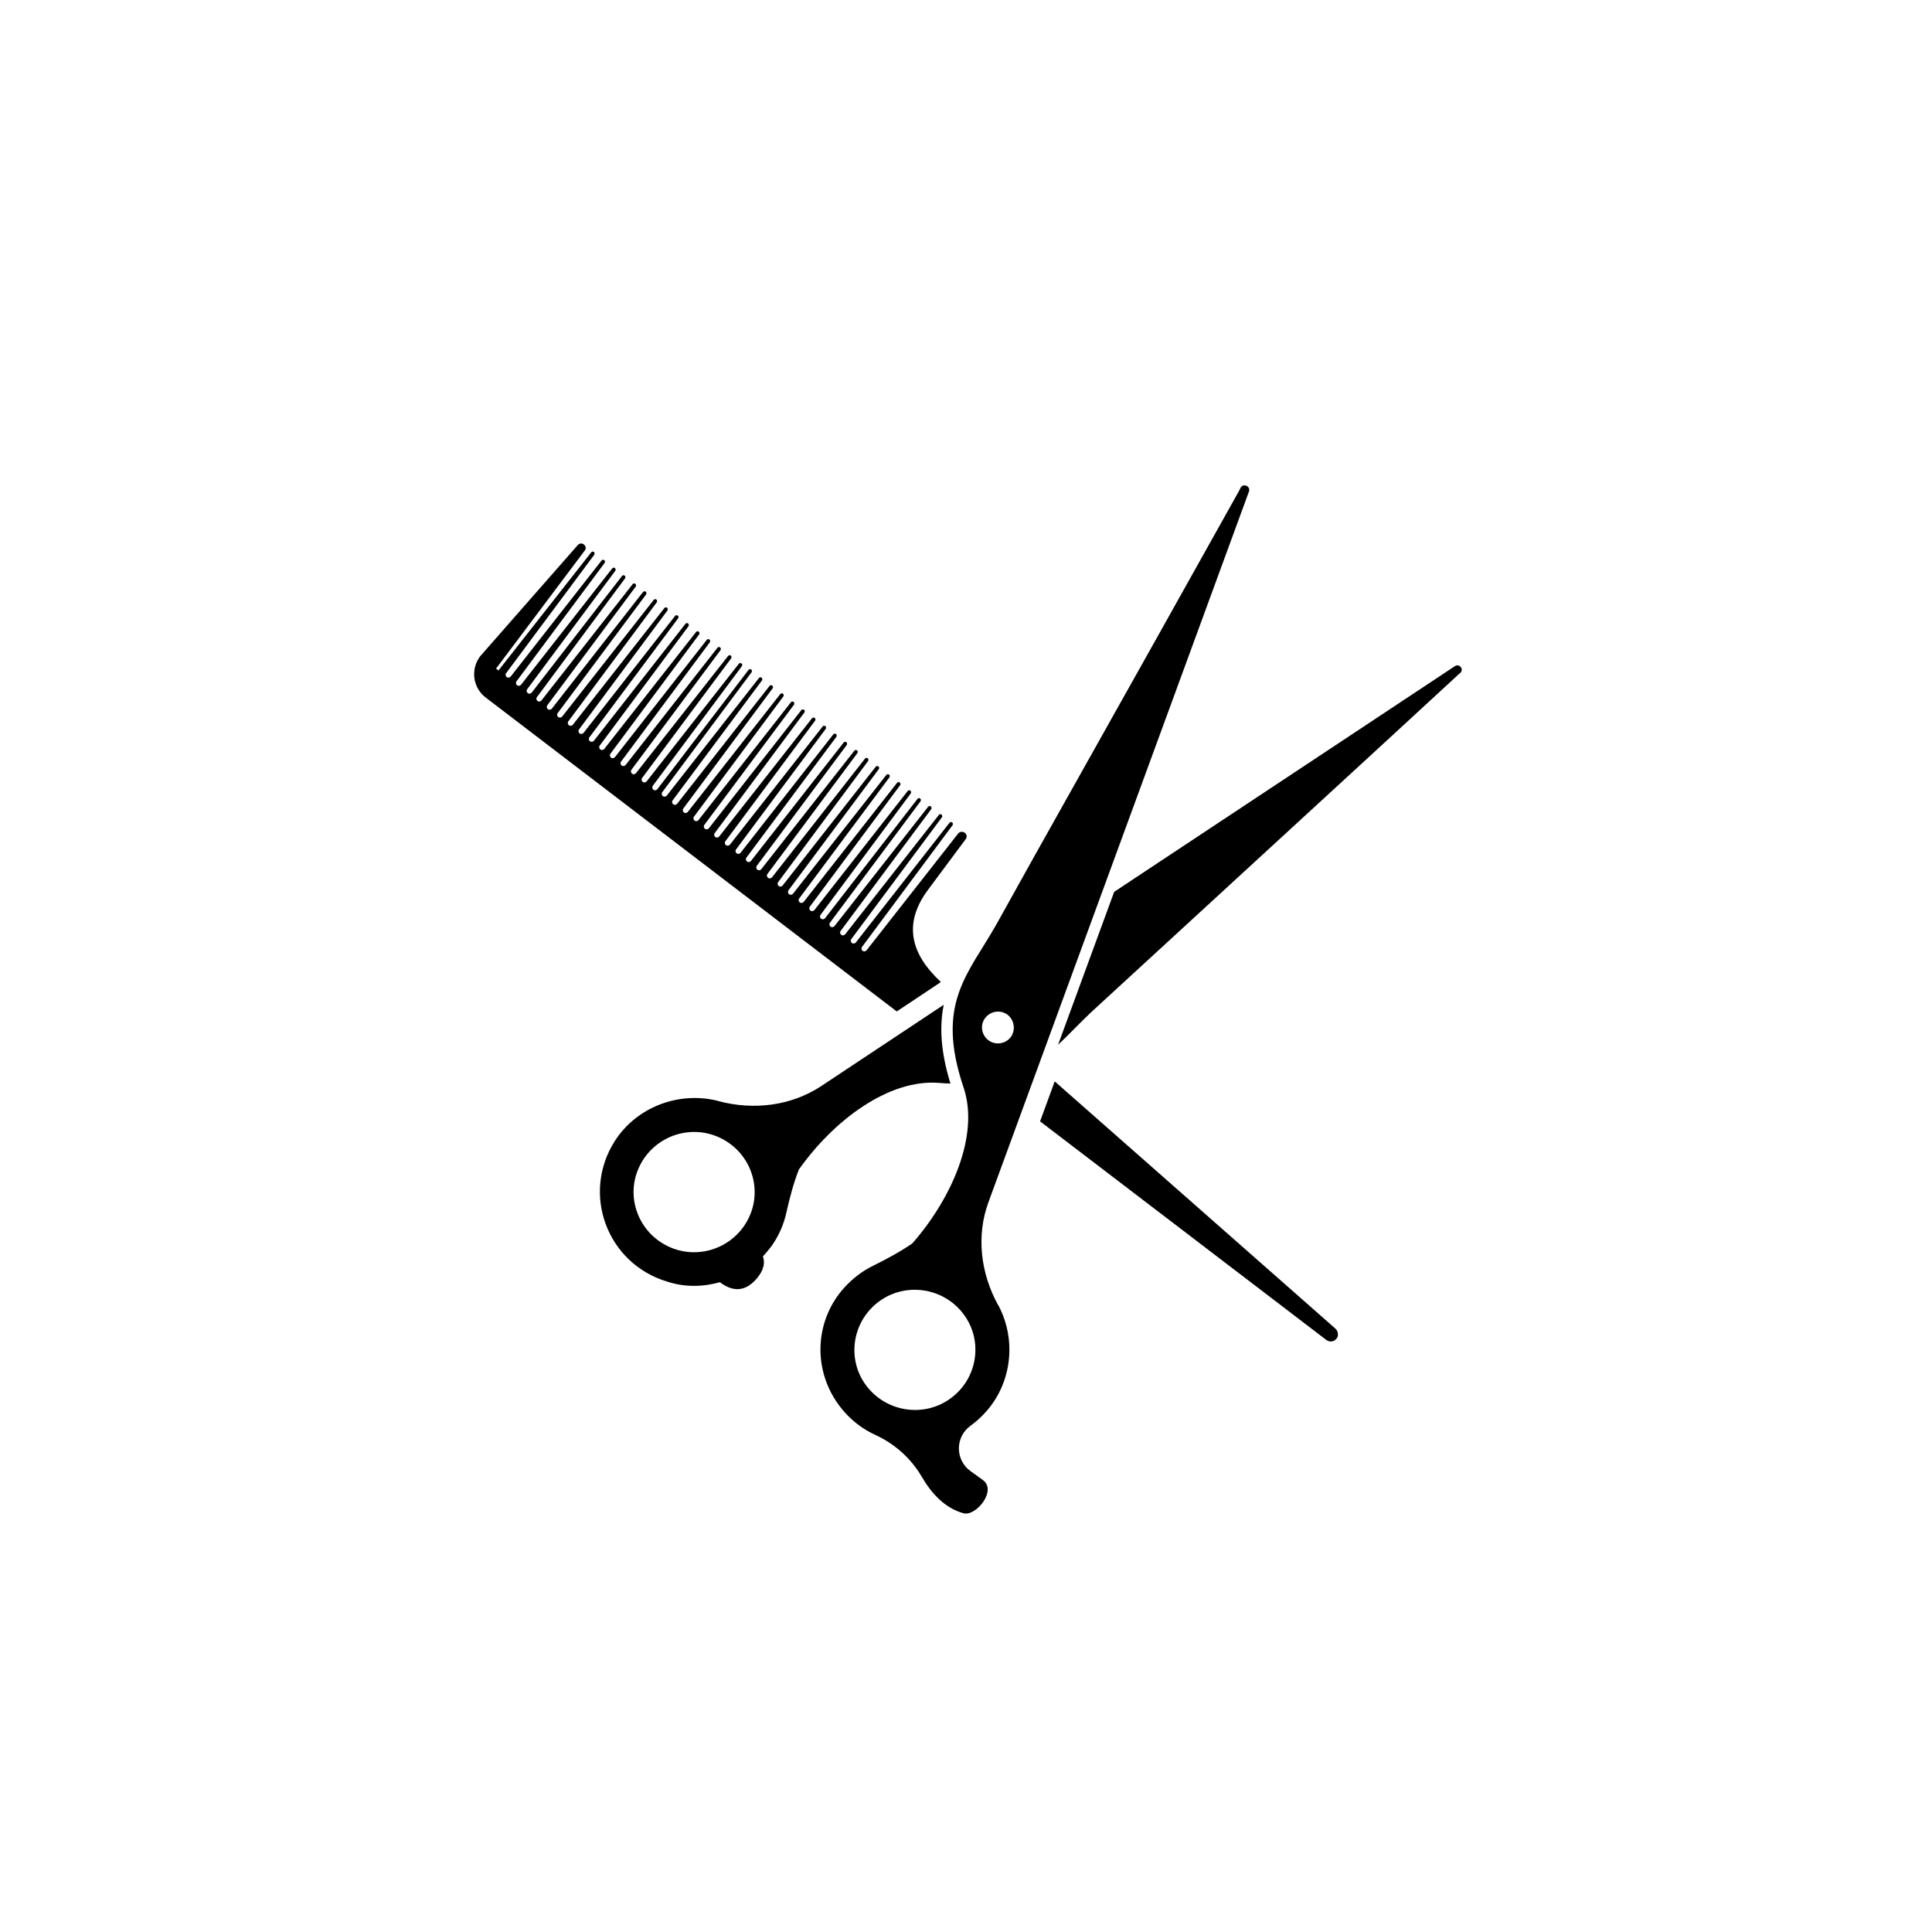 <svg xmlns="http://www.w3.org/2000/svg" xmlns:xlink="http://www.w3.org/1999/xlink" width="500" zoomAndPan="magnify" viewBox="0 0 375 375" height="500" preserveAspectRatio="xMidYMid meet" version="1.0"><path fill="#000000" d="M 182.523 190.68 C 182.523 190.617 182.582 190.617 182.582 190.562 C 176.957 185.332 175.121 179.453 180.102 172.746 L 187.438 162.879 C 187.734 162.465 187.676 161.934 187.258 161.641 C 186.844 161.344 186.254 161.41 185.961 161.812 L 168.203 184.449 C 168.02 184.68 167.672 184.746 167.434 184.562 C 167.195 184.387 167.141 184.039 167.312 183.801 L 184.895 160.168 C 185.016 159.992 184.949 159.754 184.832 159.645 C 184.656 159.523 184.418 159.523 184.297 159.699 L 166.129 182.918 C 165.953 183.156 165.598 183.211 165.359 183.035 C 165.117 182.863 165.062 182.504 165.238 182.273 L 182.82 158.645 C 182.938 158.469 182.883 158.23 182.762 158.109 C 182.582 157.992 182.352 157.992 182.23 158.176 L 164.055 181.336 C 163.879 181.566 163.52 181.629 163.289 181.445 C 163.051 181.273 162.988 180.922 163.172 180.684 L 180.75 157.055 C 180.863 156.879 180.809 156.641 180.688 156.531 C 180.512 156.41 180.273 156.41 180.156 156.586 L 161.984 179.746 C 161.812 179.977 161.453 180.039 161.215 179.867 C 160.977 179.684 160.922 179.332 161.094 179.094 L 178.676 155.527 C 178.797 155.355 178.738 155.117 178.621 154.996 C 178.438 154.879 178.207 154.879 178.09 155.059 L 160.148 178.215 C 159.973 178.453 159.617 178.508 159.379 178.332 C 159.148 178.156 159.082 177.809 159.266 177.57 L 176.785 153.996 C 176.902 153.82 176.84 153.59 176.719 153.473 C 176.547 153.352 176.309 153.352 176.188 153.527 L 158.082 176.633 C 157.898 176.863 157.551 176.926 157.312 176.742 C 157.07 176.57 157.016 176.219 157.191 175.98 L 174.707 152.414 C 174.828 152.23 174.773 152 174.652 151.883 C 174.477 151.762 174.238 151.762 174.121 151.945 L 156.008 175.043 C 155.832 175.281 155.473 175.336 155.234 175.164 C 155.004 174.988 154.941 174.629 155.117 174.398 L 172.641 150.879 C 172.762 150.707 172.695 150.477 172.578 150.355 C 172.402 150.238 172.164 150.238 172.043 150.41 L 153.938 173.453 C 153.758 173.691 153.406 173.746 153.168 173.574 C 152.93 173.398 152.875 173.039 153.047 172.809 L 170.566 149.301 C 170.684 149.117 170.684 148.887 170.512 148.766 C 170.336 148.648 170.098 148.648 169.977 148.824 L 151.918 171.863 C 151.746 172.102 151.395 172.16 151.156 171.984 C 150.918 171.809 150.863 171.461 151.035 171.223 L 168.5 147.711 C 168.617 147.535 168.555 147.297 168.434 147.18 C 168.262 147.059 168.02 147.059 167.902 147.242 L 149.852 170.285 C 149.676 170.516 149.32 170.578 149.082 170.395 C 148.844 170.219 148.785 169.871 148.961 169.633 L 166.422 146.176 C 166.543 146 166.488 145.77 166.367 145.652 C 166.184 145.531 165.953 145.531 165.836 145.707 L 147.777 168.695 C 147.602 168.934 147.242 168.988 147.012 168.812 C 146.773 168.641 146.711 168.281 146.895 168.051 L 164.355 144.594 C 164.477 144.422 164.41 144.184 164.293 144.062 C 164.117 143.945 163.879 143.945 163.758 144.125 L 145.766 167.105 C 145.59 167.344 145.23 167.398 145 167.223 C 144.762 167.051 144.699 166.691 144.883 166.461 L 162.344 143.008 C 162.457 142.832 162.398 142.594 162.281 142.473 C 162.105 142.363 161.867 142.363 161.746 142.539 L 143.754 165.516 C 143.578 165.754 143.219 165.809 142.98 165.637 C 142.75 165.461 142.688 165.109 142.871 164.871 L 160.27 141.48 C 160.387 141.297 160.332 141.066 160.215 140.949 C 160.031 140.828 159.801 140.828 159.68 141.004 L 141.688 163.934 C 141.504 164.164 141.152 164.23 140.914 164.047 C 140.676 163.871 140.621 163.523 140.797 163.285 L 158.203 139.891 C 158.312 139.719 158.312 139.477 158.137 139.359 C 157.961 139.25 157.723 139.25 157.605 139.422 L 139.609 162.348 C 139.438 162.586 139.078 162.641 138.84 162.465 C 138.609 162.289 138.547 161.934 138.727 161.703 L 156.125 138.301 C 156.246 138.129 156.246 137.891 156.07 137.777 C 155.887 137.66 155.648 137.66 155.539 137.832 L 137.598 160.758 C 137.426 160.996 137.066 161.051 136.828 160.875 C 136.598 160.703 136.535 160.344 136.707 160.113 L 154.113 136.777 C 154.234 136.602 154.168 136.363 154.051 136.246 C 153.875 136.125 153.637 136.125 153.52 136.309 L 135.586 159.168 C 135.414 159.406 135.055 159.461 134.816 159.285 C 134.578 159.113 134.523 158.762 134.695 158.523 L 152.039 135.188 C 152.156 135.012 152.156 134.773 151.984 134.656 C 151.809 134.543 151.57 134.543 151.449 134.719 L 133.512 157.586 C 133.336 157.816 132.98 157.879 132.75 157.707 C 132.512 157.523 132.445 157.172 132.629 156.934 L 149.973 133.598 C 150.09 133.426 150.027 133.195 149.906 133.074 C 149.734 132.957 149.496 132.957 149.375 133.129 L 131.445 155.996 C 131.27 156.234 130.91 156.293 130.672 156.117 C 130.434 155.941 130.379 155.586 130.555 155.355 L 147.895 132.074 C 148.016 131.898 147.961 131.66 147.84 131.539 C 147.664 131.43 147.426 131.43 147.309 131.605 L 129.434 154.41 C 129.258 154.648 128.898 154.703 128.66 154.527 C 128.422 154.352 128.367 153.996 128.543 153.766 L 145.883 130.484 C 146.004 130.309 145.949 130.07 145.828 129.961 C 145.645 129.84 145.414 129.84 145.297 130.016 L 127.598 153.176 C 127.422 153.406 127.062 153.473 126.824 153.297 C 126.594 153.113 126.531 152.762 126.707 152.523 L 143.992 129.309 C 144.109 129.133 144.109 128.895 143.938 128.785 C 143.754 128.664 143.516 128.664 143.402 128.84 L 125.527 151.652 C 125.344 151.883 124.996 151.945 124.758 151.762 C 124.52 151.586 124.465 151.238 124.637 151 L 141.918 127.781 C 142.035 127.609 141.98 127.371 141.859 127.25 C 141.688 127.141 141.449 127.141 141.328 127.312 L 123.453 150.062 C 123.277 150.293 122.922 150.355 122.684 150.18 C 122.453 150 122.387 149.648 122.562 149.41 L 139.848 126.195 C 139.969 126.02 139.906 125.781 139.793 125.668 C 139.609 125.551 139.371 125.551 139.262 125.727 L 121.441 148.473 C 121.266 148.711 120.91 148.766 120.672 148.594 C 120.43 148.418 120.375 148.059 120.551 147.828 L 137.773 124.668 C 137.895 124.492 137.836 124.254 137.719 124.137 C 137.543 124.016 137.305 124.016 137.184 124.199 L 119.367 146.949 C 119.191 147.18 118.832 147.242 118.602 147.059 C 118.363 146.883 118.301 146.535 118.484 146.297 L 135.707 123.133 C 135.824 122.961 135.762 122.73 135.645 122.609 C 135.469 122.492 135.23 122.492 135.109 122.664 L 117.297 145.359 C 117.125 145.598 116.766 145.652 116.527 145.477 C 116.289 145.301 116.234 144.945 116.406 144.715 L 133.633 121.555 C 133.75 121.379 133.695 121.141 133.574 121.02 C 133.402 120.902 133.16 120.902 133.043 121.086 L 115.285 143.77 C 115.105 144.008 114.754 144.062 114.516 143.887 C 114.277 143.715 114.223 143.355 114.395 143.125 L 131.621 120.02 C 131.738 119.844 131.738 119.613 131.562 119.496 C 131.391 119.375 131.148 119.375 131.031 119.551 L 113.273 142.242 C 113.094 142.473 112.742 142.539 112.504 142.363 C 112.266 142.18 112.211 141.832 112.383 141.594 L 129.551 118.496 C 129.672 118.32 129.609 118.082 129.488 117.961 C 129.312 117.852 129.074 117.852 128.957 118.023 L 111.199 140.656 C 111.023 140.895 110.668 140.949 110.43 140.773 C 110.199 140.598 110.133 140.242 110.316 140.012 L 127.477 116.906 C 127.598 116.73 127.539 116.492 127.422 116.379 C 127.238 116.262 127.008 116.262 126.887 116.438 L 109.133 139.066 C 108.949 139.305 108.598 139.359 108.359 139.184 C 108.121 139.008 108.066 138.66 108.242 138.422 L 125.41 115.379 C 125.527 115.203 125.465 114.965 125.344 114.848 C 125.227 114.734 124.934 114.734 124.812 114.91 L 107.121 137.539 C 106.938 137.777 106.586 137.832 106.348 137.66 C 106.109 137.484 106.055 137.125 106.23 136.895 L 123.398 113.855 C 123.508 113.672 123.453 113.441 123.332 113.32 C 123.16 113.203 122.922 113.203 122.801 113.379 L 105.102 135.949 C 104.926 136.188 104.566 136.246 104.336 136.07 C 104.098 135.895 104.035 135.539 104.219 135.309 L 121.32 112.266 C 121.441 112.09 121.387 111.852 121.266 111.734 C 121.082 111.613 120.852 111.613 120.734 111.797 L 103.207 134.426 C 103.035 134.656 102.676 134.719 102.445 134.543 C 102.207 134.363 102.145 134.012 102.324 133.781 L 119.43 110.793 C 119.551 110.621 119.484 110.383 119.367 110.262 C 119.254 110.152 118.953 110.152 118.832 110.324 L 101.141 132.898 C 100.957 133.129 100.609 133.195 100.371 133.012 C 100.133 132.836 100.074 132.488 100.25 132.246 L 117.355 109.27 C 117.473 109.086 117.473 108.855 117.297 108.738 C 117.125 108.617 116.887 108.617 116.766 108.793 L 99.129 131.309 C 98.945 131.539 98.598 131.605 98.359 131.43 C 98.121 131.246 98.062 130.898 98.238 130.66 L 115.344 107.68 C 115.461 107.504 115.406 107.266 115.285 107.148 C 115.105 107.027 114.875 107.027 114.754 107.211 L 96.758 130.133 L 96.281 129.777 L 113.504 106.855 C 113.809 106.504 113.688 105.973 113.332 105.68 C 112.973 105.383 112.449 105.449 112.145 105.797 L 93.207 127.371 C 91.258 129.961 91.789 133.598 94.391 135.48 L 174.059 196.32 Z M 182.523 190.68 " fill-opacity="1" fill-rule="nonzero"/><path fill="#000000" d="M 259.113 257.805 L 204.719 209.898 L 201.879 217.656 L 257.461 260.102 C 258.168 260.625 259.18 260.395 259.59 259.566 C 259.82 258.98 259.648 258.219 259.113 257.805 Z M 259.113 257.805 " fill-opacity="1" fill-rule="nonzero"/><path fill="#000000" d="M 139.73 248.875 C 141.742 250.398 144.285 251.16 146.832 248.223 C 148.492 246.285 148.43 244.812 148.078 243.875 C 148.668 243.23 149.266 242.523 149.797 241.816 C 151.211 239.762 152.156 237.582 152.637 235.352 C 153.289 232.41 154.051 229.59 155.059 227.008 C 161.746 217.543 172.457 209.367 182.352 210.195 C 183.059 210.25 183.766 210.312 184.48 210.312 C 182.523 203.965 182.352 199.141 183.176 195.027 L 159.441 210.781 C 153.582 214.66 146.297 215.543 139.438 213.723 C 139.371 213.723 139.316 213.66 139.262 213.66 C 131.684 211.785 123.574 214.898 119.367 221.422 C 112.797 231.648 117.77 245.227 129.488 248.754 C 132.867 249.875 136.414 249.812 139.73 248.875 Z M 124.105 226.418 C 126.887 220.594 133.871 218.07 139.73 220.832 C 145.59 223.598 148.133 230.535 145.352 236.352 C 142.57 242.168 135.586 244.703 129.727 241.938 C 123.867 239.172 121.32 232.234 124.105 226.418 Z M 124.105 226.418 " fill-opacity="1" fill-rule="nonzero"/><path fill="#000000" d="M 282.379 129.309 L 216.262 173.105 L 205.371 202.789 C 207.445 200.852 209.457 198.672 211.762 196.496 C 219.461 189.441 227.094 182.395 234.789 175.336 C 250.828 160.582 266.867 145.891 282.848 131.137 C 283.023 130.953 283.262 130.777 283.445 130.602 C 284.211 129.895 283.262 128.719 282.379 129.309 Z M 282.379 129.309 " fill-opacity="1" fill-rule="nonzero"/><path fill="#000000" d="M 240.824 94.625 C 240.707 94.863 240.586 95.102 240.469 95.332 C 229.875 114.258 219.277 133.25 208.629 152.176 C 203.531 161.227 198.445 170.34 193.418 179.391 C 187.91 189.145 181.516 194.73 187.027 211.078 C 190.16 220.363 184.711 232.648 177.078 241.348 C 174.773 242.938 172.164 244.344 169.445 245.695 C 167.371 246.695 165.477 248.168 163.824 249.984 C 158.551 255.867 157.781 264.445 161.812 271.207 C 163.824 274.562 166.66 277.023 169.859 278.496 C 173.707 280.258 176.84 283.078 178.969 286.727 C 180.75 289.785 183.352 292.727 187.027 293.727 C 189.449 294.371 193.594 289.254 190.754 287.258 C 190.102 286.789 189.277 286.203 188.387 285.551 C 185.363 283.375 185.363 278.906 188.387 276.73 C 189.277 276.086 190.16 275.324 190.93 274.5 C 196.312 268.922 197.441 260.332 193.832 253.457 C 193.77 253.395 193.77 253.34 193.711 253.285 C 190.332 247.109 189.449 239.879 191.875 233.293 L 242.426 95.395 C 242.781 94.395 241.359 93.742 240.824 94.625 Z M 186.723 254.691 C 190.809 259.688 189.984 267.039 184.949 271.09 C 179.918 275.148 172.523 274.324 168.434 269.324 C 164.355 264.336 165.184 256.984 170.215 252.926 C 175.242 248.875 182.645 249.691 186.723 254.691 Z M 196.082 201.438 C 194.953 202.727 192.996 202.91 191.699 201.789 C 190.398 200.668 190.223 198.73 191.344 197.441 C 192.465 196.148 194.422 195.973 195.723 197.086 C 196.965 198.203 197.148 200.145 196.082 201.438 Z M 196.082 201.438 " fill-opacity="1" fill-rule="nonzero"/></svg>